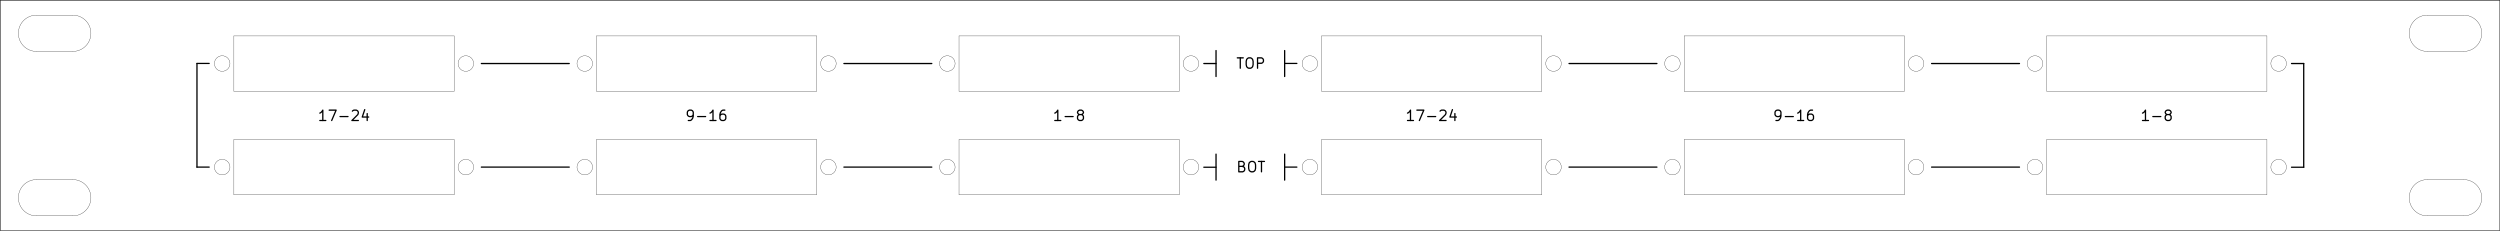<?xml version="1.0" standalone="no"?>
 <!DOCTYPE svg PUBLIC "-//W3C//DTD SVG 1.1//EN" 
 "http://www.w3.org/Graphics/SVG/1.1/DTD/svg11.dtd"> 
<svg xmlns="http://www.w3.org/2000/svg" version="1.1" 
    width="48.268cm" height="4.453cm" viewBox="0 0 190030 17530 ">
<title>SVG Picture created as db25_panel-brd.svg date 2019/07/31 21:09:54 </title>
  <desc>Picture generated by PCBNEW </desc>
<g style="fill:#000000; fill-opacity:1;stroke:#000000; stroke-opacity:1;
stroke-linecap:round; stroke-linejoin:round; "
 transform="translate(0 0) scale(1 1)">
</g>
<g style="fill:#000000; fill-opacity:0.0; 
stroke:#000000; stroke-width:-0; stroke-opacity:1; 
stroke-linecap:round; stroke-linejoin:round;">
</g>
<g style="fill:#000000; fill-opacity:0.0; 
stroke:#000000; stroke-width:98.425; stroke-opacity:1; 
stroke-linecap:round; stroke-linejoin:round;">
<path d="M92433 11718
L92433 13687
" />
<path d="M97649 11718
L97649 13687
" />
<path d="M92433 3844
L92433 5812
" />
<path d="M15897 4820
L14972 4820
" />
<path d="M14972 12702
L14972 4828
" />
<path d="M15897 12702
L14972 12702
" />
<path d="M174185 12710
L175110 12710
" />
<path d="M174185 4828
L175110 4828
" />
<path d="M175110 12710
L175110 4828
" />
<path d="M97649 3844
L97649 5812
" />
<path d="M94426 12646
L94538 12684
L94576 12721
L94613 12796
L94613 12908
L94576 12983
L94538 13021
L94464 13058
L94164 13058
L94164 12271
L94426 12271
L94501 12309
L94538 12346
L94576 12421
L94576 12496
L94538 12571
L94501 12609
L94426 12646
L94164 12646
" />
<path d="M95101 12271
L95251 12271
L95326 12309
L95401 12384
L95438 12534
L95438 12796
L95401 12946
L95326 13021
L95251 13058
L95101 13058
L95026 13021
L94951 12946
L94913 12796
L94913 12534
L94951 12384
L95026 12309
L95101 12271
" />
<path d="M95663 12271
L96113 12271
" />
<path d="M95888 13058
L95888 12271
" />
<path d="M94051 4397
L94501 4397
" />
<path d="M94276 5184
L94276 4397
" />
<path d="M94913 4397
L95063 4397
L95138 4435
L95213 4510
L95251 4660
L95251 4922
L95213 5072
L95138 5147
L95063 5184
L94913 5184
L94838 5147
L94763 5072
L94726 4922
L94726 4660
L94763 4510
L94838 4435
L94913 4397
" />
<path d="M95588 5184
L95588 4397
L95888 4397
L95963 4435
L96001 4472
L96038 4547
L96038 4660
L96001 4735
L95963 4772
L95888 4809
L95588 4809
" />
<path d="M146826 12702
L153503 12702
" />
<path d="M146826 4828
L153503 4828
" />
<path d="M119267 12702
L125944 12702
" />
<path d="M119267 4828
L125944 4828
" />
<path d="M64149 4828
L70826 4828
" />
<path d="M64149 12702
L70826 12702
" />
<path d="M36590 12702
L43267 12702
" />
<path d="M36590 4828
L43267 4828
" />
<path d="M98574 4820
L97649 4820
" />
<path d="M98574 12702
L97649 12702
" />
<path d="M91507 12710
L92433 12710
" />
<path d="M91507 4828
L92433 4828
" />
<path d="M134998 9159
L135148 9159
L135223 9121
L135260 9084
L135335 8971
L135373 8821
L135373 8521
L135335 8446
L135298 8409
L135223 8371
L135073 8371
L134998 8409
L134961 8446
L134923 8521
L134923 8709
L134961 8784
L134998 8821
L135073 8859
L135223 8859
L135298 8821
L135335 8784
L135373 8709
" />
<path d="M135710 8859
L136310 8859
" />
<path d="M137098 9159
L136648 9159
" />
<path d="M136873 9159
L136873 8371
L136798 8484
L136723 8559
L136648 8596
" />
<path d="M137773 8371
L137623 8371
L137548 8409
L137510 8446
L137435 8559
L137398 8709
L137398 9009
L137435 9084
L137473 9121
L137548 9159
L137698 9159
L137773 9121
L137810 9084
L137848 9009
L137848 8821
L137810 8746
L137773 8709
L137698 8671
L137548 8671
L137473 8709
L137435 8746
L137398 8821
" />
<path d="M107439 9159
L106989 9159
" />
<path d="M107214 9159
L107214 8371
L107139 8484
L107064 8559
L106989 8596
" />
<path d="M107701 8371
L108226 8371
L107889 9159
" />
<path d="M108526 8859
L109126 8859
" />
<path d="M109464 8446
L109501 8409
L109576 8371
L109764 8371
L109839 8409
L109876 8446
L109914 8521
L109914 8596
L109876 8709
L109426 9159
L109914 9159
" />
<path d="M110589 8634
L110589 9159
" />
<path d="M110401 8334
L110214 8896
L110701 8896
" />
<path d="M163307 9159
L162857 9159
" />
<path d="M163082 9159
L163082 8371
L163007 8484
L162932 8559
L162857 8596
" />
<path d="M163644 8859
L164244 8859
" />
<path d="M164732 8709
L164657 8671
L164619 8634
L164582 8559
L164582 8521
L164619 8446
L164657 8409
L164732 8371
L164882 8371
L164957 8409
L164994 8446
L165032 8521
L165032 8559
L164994 8634
L164957 8671
L164882 8709
L164732 8709
L164657 8746
L164619 8784
L164582 8859
L164582 9009
L164619 9084
L164657 9121
L164732 9159
L164882 9159
L164957 9121
L164994 9084
L165032 9009
L165032 8859
L164994 8784
L164957 8746
L164882 8709
" />
<path d="M80630 9159
L80180 9159
" />
<path d="M80405 9159
L80405 8371
L80330 8484
L80255 8559
L80180 8596
" />
<path d="M80967 8859
L81567 8859
" />
<path d="M82055 8709
L81980 8671
L81942 8634
L81905 8559
L81905 8521
L81942 8446
L81980 8409
L82055 8371
L82205 8371
L82280 8409
L82317 8446
L82355 8521
L82355 8559
L82317 8634
L82280 8671
L82205 8709
L82055 8709
L81980 8746
L81942 8784
L81905 8859
L81905 9009
L81942 9084
L81980 9121
L82055 9159
L82205 9159
L82280 9121
L82317 9084
L82355 9009
L82355 8859
L82317 8784
L82280 8746
L82205 8709
" />
<path d="M52321 9159
L52471 9159
L52546 9121
L52583 9084
L52658 8971
L52696 8821
L52696 8521
L52658 8446
L52621 8409
L52546 8371
L52396 8371
L52321 8409
L52283 8446
L52246 8521
L52246 8709
L52283 8784
L52321 8821
L52396 8859
L52546 8859
L52621 8821
L52658 8784
L52696 8709
" />
<path d="M53033 8859
L53633 8859
" />
<path d="M54421 9159
L53971 9159
" />
<path d="M54196 9159
L54196 8371
L54121 8484
L54046 8559
L53971 8596
" />
<path d="M55095 8371
L54946 8371
L54871 8409
L54833 8446
L54758 8559
L54721 8709
L54721 9009
L54758 9084
L54796 9121
L54871 9159
L55020 9159
L55095 9121
L55133 9084
L55170 9009
L55170 8821
L55133 8746
L55095 8709
L55020 8671
L54871 8671
L54796 8709
L54758 8746
L54721 8821
" />
<path d="M24762 9159
L24312 9159
" />
<path d="M24537 9159
L24537 8371
L24462 8484
L24387 8559
L24312 8596
" />
<path d="M25024 8371
L25549 8371
L25212 9159
" />
<path d="M25849 8859
L26449 8859
" />
<path d="M26787 8446
L26824 8409
L26899 8371
L27086 8371
L27161 8409
L27199 8446
L27236 8521
L27236 8596
L27199 8709
L26749 9159
L27236 9159
" />
<path d="M27911 8634
L27911 9159
" />
<path d="M27724 8334
L27536 8896
L28024 8896
" />
<g >
</g>
</g>
<g style="fill:#000000; fill-opacity:0.0; 
stroke:#000000; stroke-width:19.685; stroke-opacity:1; 
stroke-linecap:round; stroke-linejoin:round;">
<path d="M2775 1151
L5531 1151
" />
<path d="M2775.59 1151.58 A1377.95 1377.95 0.0 0 0 2775.59 3907.48 " />
<path d="M5531.5 3907.48 A1377.95 1377.95 0.0 0 0 5531.5 1151.58 " />
<path d="M5531 3907
L2775 3907
" />
<path d="M2775 13651
L5531 13651
" />
<path d="M2775.59 13651.6 A1377.95 1377.95 0.0 0 0 2775.59 16407.5 " />
<path d="M5531 16407
L2775 16407
" />
<path d="M5531.5 16407.5 A1377.95 1377.95 0.0 0 0 5531.5 13651.6 " />
<path d="M184508 13651.6 A1377.95 1377.95 0.0 0 0 184508 16407.5 " />
<path d="M187264 16407.5 A1377.95 1377.95 0.0 0 0 187264 13651.6 " />
<path d="M187263 16407
L184507 16407
" />
<path d="M184507 13651
L187263 13651
" />
<path d="M184508 1151.58 A1377.95 1377.95 0.0 0 0 184508 3907.48 " />
<path d="M187264 3907.48 A1377.95 1377.95 0.0 0 0 187264 1151.58 " />
<path d="M187263 3907
L184507 3907
" />
<path d="M184507 1151
L187263 1151
" />
<circle cx="35409.4" cy="12702.8" r="590.551" /> 
<path d="M45338 14805
L62078 14805
" />
<path d="M45338 10604
L62078 10604
" />
<path d="M45338 10604
L45338 14805
" />
<path d="M17779 10604
L17779 14805
" />
<path d="M34519 10604
L34519 14805
" />
<path d="M100456 10604
L117196 10604
" />
<circle cx="62968.5" cy="12702.8" r="590.551" /> 
<path d="M17779 14805
L34519 14805
" />
<circle cx="90527.6" cy="12702.8" r="590.551" /> 
<path d="M17779 10604
L34519 10604
" />
<path d="M72897 14805
L89637 14805
" />
<path d="M72897 10604
L89637 10604
" />
<circle cx="44448.8" cy="12702.8" r="590.551" /> 
<circle cx="127126" cy="12702.8" r="590.551" /> 
<path d="M100456 14805
L117196 14805
" />
<circle cx="99566.9" cy="12702.8" r="590.551" /> 
<circle cx="145646" cy="12702.8" r="590.551" /> 
<circle cx="118087" cy="12702.8" r="590.551" /> 
<path d="M89637 10604
L89637 14805
" />
<circle cx="173205" cy="12702.8" r="590.551" /> 
<path d="M117196 10604
L117196 14805
" />
<path d="M72897 10604
L72897 14805
" />
<path d="M155574 14805
L172314 14805
" />
<circle cx="16889.8" cy="12702.8" r="590.551" /> 
<path d="M172314 10604
L172314 14805
" />
<path d="M155574 10604
L172314 10604
" />
<path d="M128015 10604
L128015 14805
" />
<path d="M100456 10604
L100456 14805
" />
<path d="M128015 14805
L144755 14805
" />
<path d="M62078 10604
L62078 14805
" />
<path d="M144755 10604
L144755 14805
" />
<circle cx="154685" cy="12702.8" r="590.551" /> 
<path d="M128015 10604
L144755 10604
" />
<path d="M155574 10604
L155574 14805
" />
<circle cx="72007.9" cy="12702.8" r="590.551" /> 
<circle cx="154685" cy="4828.74" r="590.551" /> 
<circle cx="173205" cy="4828.74" r="590.551" /> 
<path d="M155574 2730
L155574 6931
" />
<path d="M155574 6931
L172314 6931
" />
<path d="M172314 2730
L172314 6931
" />
<path d="M155574 2730
L172314 2730
" />
<path d="M128015 2730
L144755 2730
" />
<path d="M128015 6931
L144755 6931
" />
<circle cx="127126" cy="4828.74" r="590.551" /> 
<circle cx="145646" cy="4828.74" r="590.551" /> 
<path d="M144755 2730
L144755 6931
" />
<path d="M128015 2730
L128015 6931
" />
<circle cx="118087" cy="4828.74" r="590.551" /> 
<path d="M100456 6931
L117196 6931
" />
<path d="M100456 2730
L117196 2730
" />
<path d="M117196 2730
L117196 6931
" />
<path d="M100456 2730
L100456 6931
" />
<circle cx="99566.9" cy="4828.74" r="590.551" /> 
<path d="M72897 6931
L89637 6931
" />
<path d="M72897 2730
L89637 2730
" />
<path d="M72897 2730
L72897 6931
" />
<circle cx="90527.6" cy="4828.74" r="590.551" /> 
<circle cx="72007.9" cy="4828.74" r="590.551" /> 
<path d="M89637 2730
L89637 6931
" />
<circle cx="62968.5" cy="4828.74" r="590.551" /> 
<path d="M45338 2730
L45338 6931
" />
<path d="M62078 2730
L62078 6931
" />
<path d="M45338 6931
L62078 6931
" />
<path d="M45338 2730
L62078 2730
" />
<circle cx="44448.8" cy="4828.74" r="590.551" /> 
<circle cx="16889.8" cy="4828.74" r="590.551" /> 
<path d="M17779 6931
L34519 6931
" />
<path d="M34519 2730
L34519 6931
" />
<path d="M17779 2730
L17779 6931
" />
<path d="M17779 2730
L34519 2730
" />
<circle cx="35409.4" cy="4828.74" r="590.551" /> 
</g>
<g style="fill:#000000; fill-opacity:0.0; 
stroke:#000000; stroke-width:39.37; stroke-opacity:1; 
stroke-linecap:round; stroke-linejoin:round;">
<path d="M190019 19
L190019 17519
" />
<path d="M19 17519
L190019 17519
" />
<path d="M19 19
L19 17519
" />
<path d="M19 19
L190019 19
" />
<g >
</g>
</g> 
</svg>
